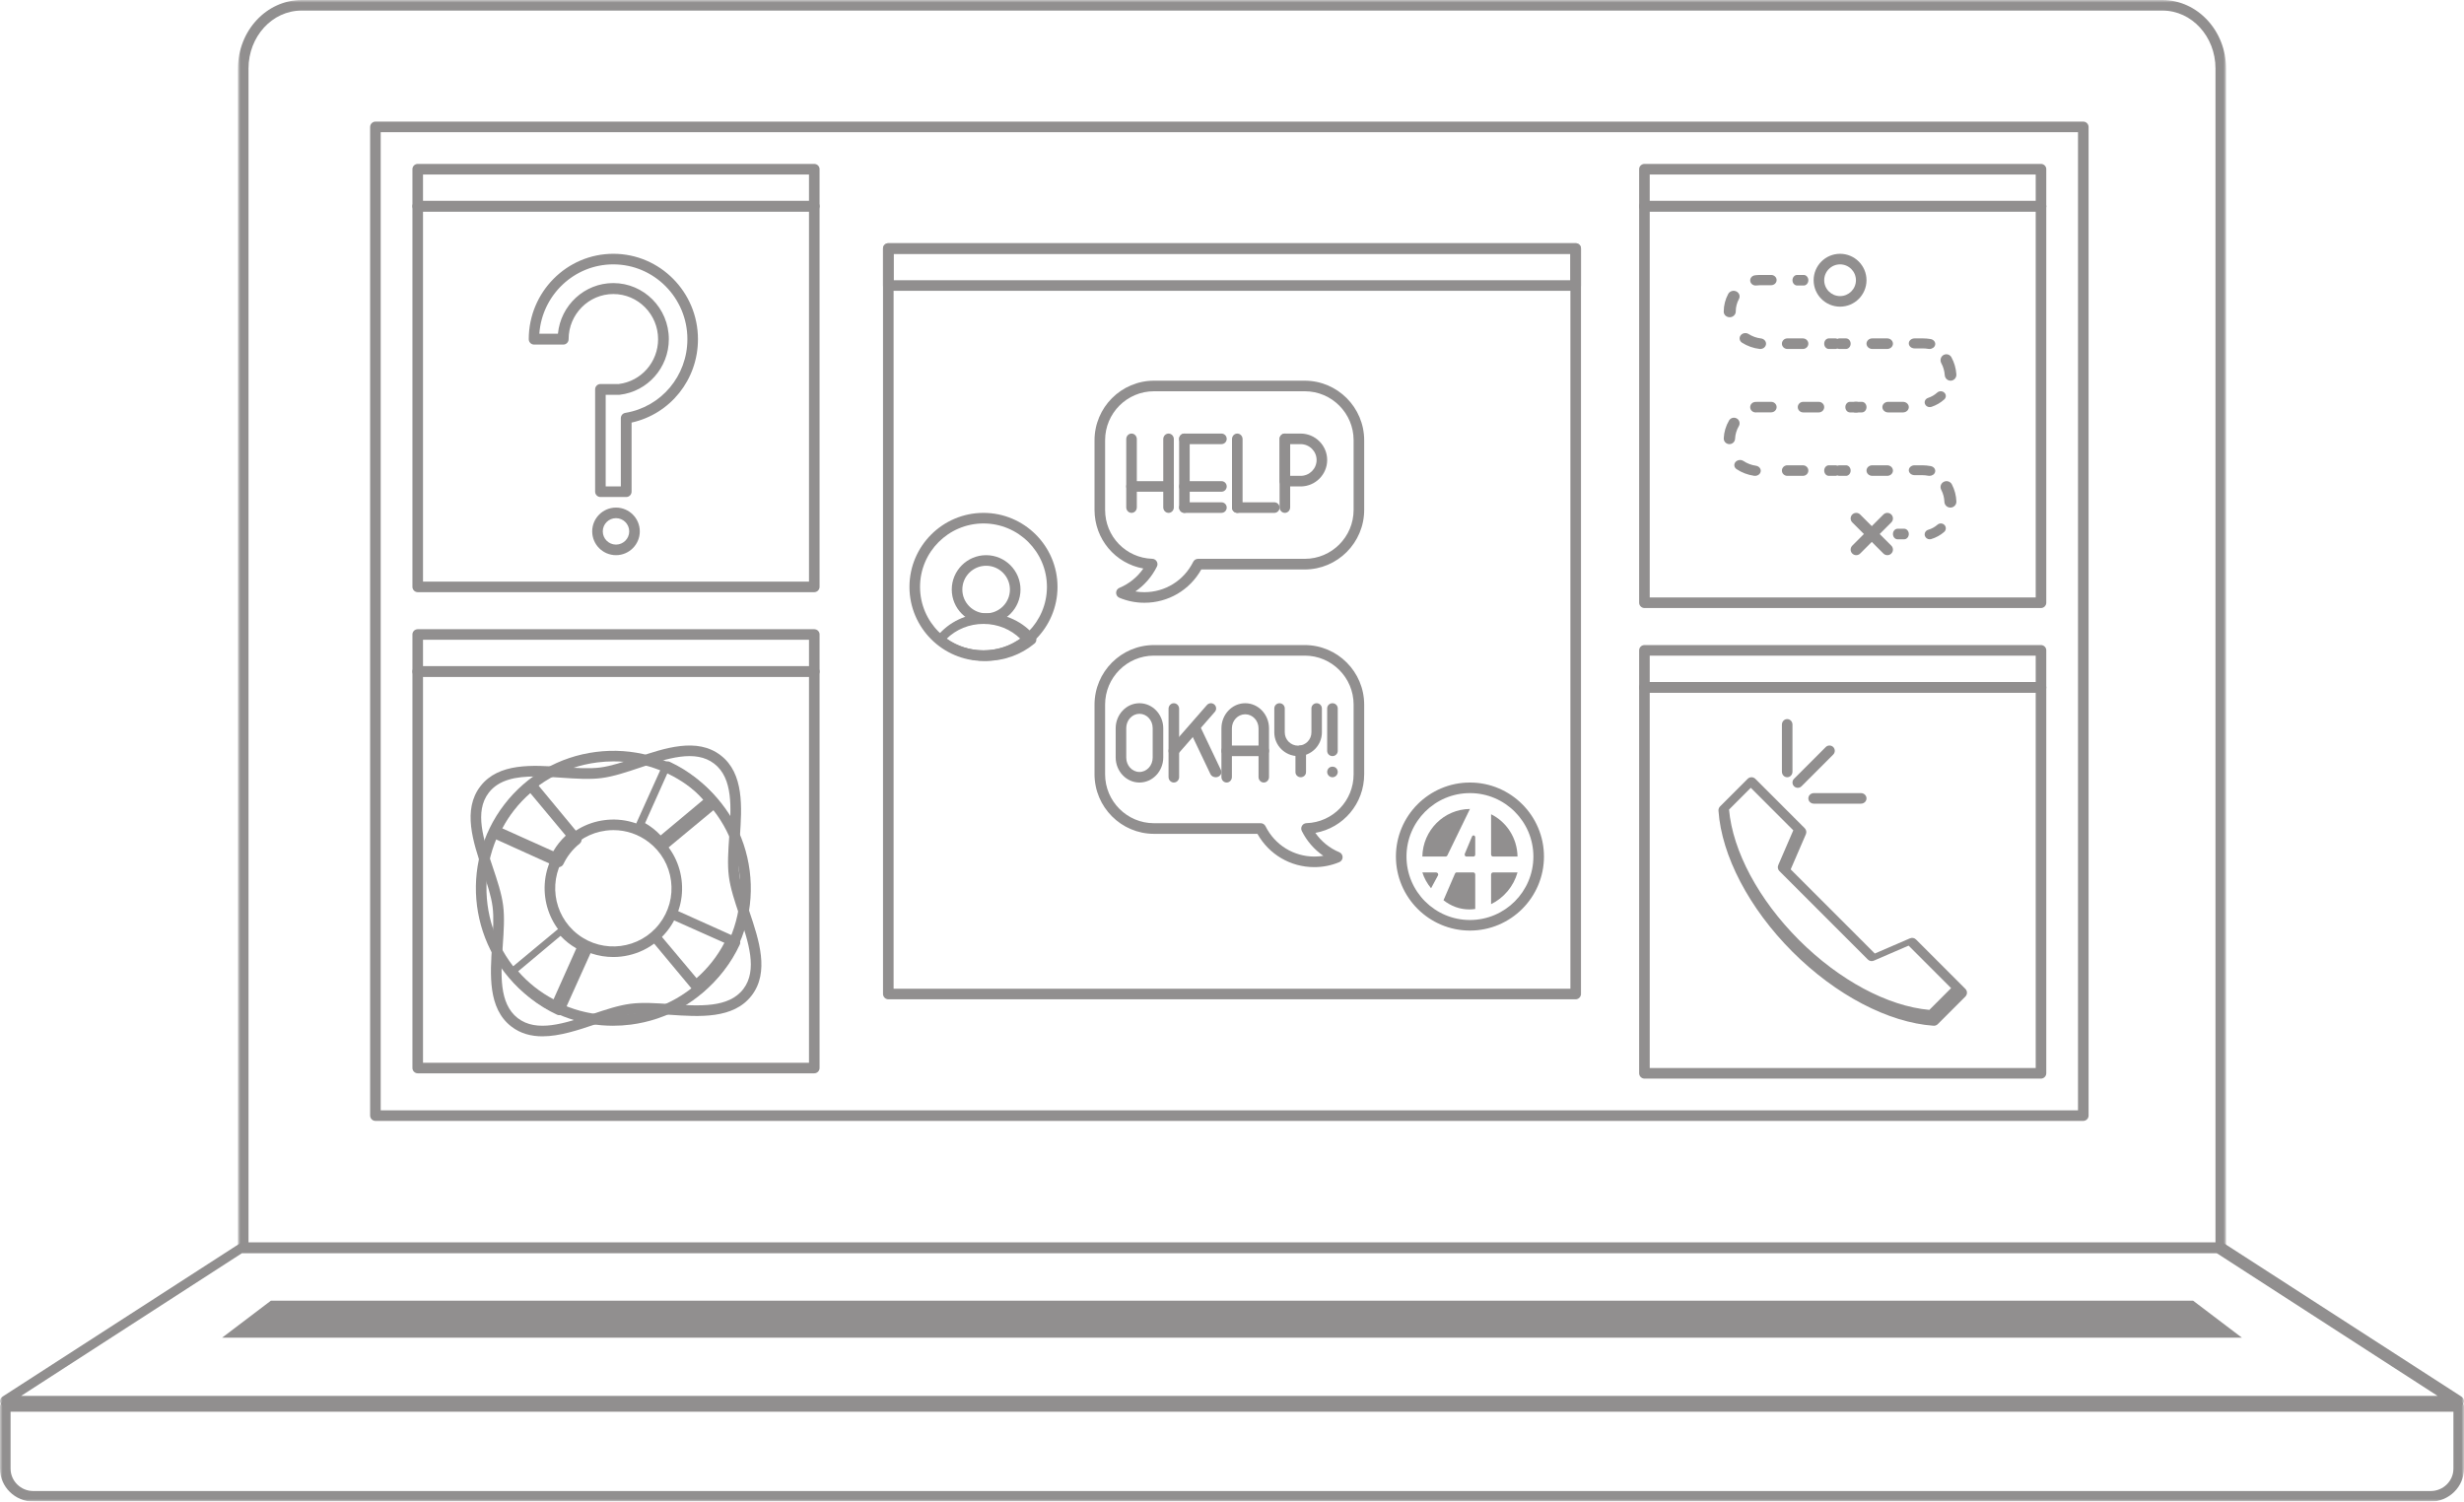 <?xml version="1.0" encoding="UTF-8" standalone="no"?>
<svg width="466px" height="284px" viewBox="0 0 466 284" version="1.1" xmlns="http://www.w3.org/2000/svg" xmlns:xlink="http://www.w3.org/1999/xlink">
    <!-- Generator: Sketch 40.1 (33804) - http://www.bohemiancoding.com/sketch -->
    <title>Page 1</title>
    <desc>Created with Sketch.</desc>
    <defs>
        <polygon id="path-1" points="376 -1.43565715e-14 -1.13069917e-12 3.1981371e-14 -1.13649368e-12 237 376 237 376 7.83193136e-14"></polygon>
        <polygon id="path-3" points="0 284 466 284 466 1.11022302e-15 0 1.11022302e-15"></polygon>
    </defs>
    <g id="Page-1" stroke="none" stroke-width="1" fill="none" fill-rule="evenodd" opacity="0.5">
        <g id="Support" transform="translate(-826, -143)">
            <g id="Page-1" transform="translate(826, 143)">
                <g id="Group-3" transform="translate(45, 0)">
                    <mask id="mask-2" fill="white">
                        <use xlink:href="#path-1"></use>
                    </mask>
                    <g id="Clip-2"></g>
                    <path d="M2,235 L374,235 L374,12.943 C374,6.909 369.508,2 363.986,2 L12.014,2 C6.492,2 2,6.909 2,12.943 L2,235 Z M374.981,237 L1.019,237 C0.456,237 -1.13649368e-12,236.544 -1.13649368e-12,235.981 L-1.13649368e-12,12.977 C-1.13649368e-12,5.821 5.406,-5.8598959e-15 12.051,-5.8598959e-15 L363.949,-5.8598959e-15 C370.594,-5.8598959e-15 376,5.821 376,12.977 L376,235.981 C376,236.544 375.544,237 374.981,237 L374.981,237 Z" id="Fill-1" fill="#231F1F" mask="url(#mask-2)"></path>
                </g>
                <mask id="mask-4" fill="white">
                    <use xlink:href="#path-3"></use>
                </mask>
                <g id="Clip-5"></g>
                <path d="M72,210 L393,210 L393,25 L72,25 L72,210 Z M393.981,212 L71.019,212 C70.457,212 70,211.543 70,210.98 L70,24.02 C70,23.457 70.457,23 71.019,23 L393.981,23 C394.544,23 395,23.457 395,24.02 L395,210.98 C395,211.543 394.544,212 393.981,212 L393.981,212 Z" id="Fill-4" fill="#231F1F" mask="url(#mask-4)"></path>
                <path d="M4,264 L461,264 L419.218,237 L45.782,237 L4,264 Z M464.98,266 L1.02,266 C0.569,266 0.172,265.708 0.043,265.282 C-0.086,264.856 0.084,264.397 0.461,264.153 L45.369,235.164 C45.535,235.057 45.729,235 45.927,235 L420.072,235 C420.271,235 420.465,235.057 420.631,235.164 L465.539,264.153 C465.916,264.397 466.086,264.856 465.957,265.282 C465.828,265.708 465.431,266 464.98,266 L464.98,266 Z" id="Fill-6" fill="#231F1F" mask="url(#mask-4)"></path>
                <polygon id="Fill-7" fill="#231F1F" mask="url(#mask-4)" points="42 253 424 253 414.769 246 51.231 246"></polygon>
                <path d="M2,267 L2,277.768 C2,280.101 3.931,282 6.305,282 L459.695,282 C462.069,282 464,280.101 464,277.768 L464,267 L2,267 Z M459.656,284 L6.344,284 C2.846,284 4.54301324e-13,281.203 4.54301324e-13,277.766 L4.54301324e-13,266.002 C4.54301324e-13,265.449 0.456,265 1.02,265 L464.98,265 C465.543,265 466,265.449 466,266.002 L466,277.766 C466,281.203 463.155,284 459.656,284 L459.656,284 Z" id="Fill-8" fill="#231F1F" mask="url(#mask-4)"></path>
                <path d="M169,187 L297,187 L297,48 L169,48 L169,187 Z M297.984,189 L168.016,189 C167.455,189 167,188.542 167,187.978 L167,47.022 C167,46.457 167.455,46 168.016,46 L297.984,46 C298.545,46 299,46.457 299,47.022 L299,187.978 C299,188.542 298.545,189 297.984,189 L297.984,189 Z" id="Fill-9" fill="#231F1F" mask="url(#mask-4)"></path>
                <path d="M278.752,158.01 C278.607,157.97 278.458,158.053 278.393,158.21 L277.032,161.459 C276.984,161.576 276.99,161.714 277.048,161.823 C277.106,161.933 277.21,162 277.32,162 L278.68,162 C278.764,162 278.847,161.96 278.906,161.89 C278.965,161.82 279,161.724 279,161.625 L279,158.376 C279,158.201 278.897,158.049 278.752,158.01" id="Fill-10" fill="#231F1F" mask="url(#mask-4)"></path>
                <path d="M282,154 L282,161.616 C282,161.716 282.04,161.816 282.109,161.888 C282.178,161.959 282.275,162 282.373,162 L287,162 C286.936,158.468 284.911,155.432 282,154" id="Fill-11" fill="#231F1F" mask="url(#mask-4)"></path>
                <path d="M287,165 L282.4,165 C282.295,165 282.192,165.043 282.117,165.119 C282.043,165.195 282,165.301 282,165.408 L282,171 C284.405,169.83 286.248,167.651 287,165" id="Fill-12" fill="#231F1F" mask="url(#mask-4)"></path>
                <path d="M278.638,165 L275.496,165 C275.357,165 275.232,165.089 275.171,165.23 L273,170.26 C274.381,171.356 276.06,172 277.871,172 C278.254,172 278.631,171.971 279,171.915 L279,165.412 C279,165.304 278.961,165.197 278.894,165.12 C278.826,165.043 278.733,165 278.638,165" id="Fill-13" fill="#231F1F" mask="url(#mask-4)"></path>
                <path d="M271.573,165 L269,165 C269.347,166.099 269.912,167.112 270.649,168 L271.957,165.563 C272.021,165.442 272.013,165.298 271.936,165.184 C271.858,165.07 271.72,165 271.573,165" id="Fill-14" fill="#231F1F" mask="url(#mask-4)"></path>
                <path d="M269,162 L273.385,162 C273.532,162 273.666,161.916 273.731,161.782 L278,153 C273.079,153.042 269.091,157.04 269,162" id="Fill-15" fill="#231F1F" mask="url(#mask-4)"></path>
                <path d="M214.726,111.863 C215.28,111.954 215.844,112 216.414,112 C220.357,112 223.901,109.799 225.663,106.257 C225.835,105.911 226.188,105.692 226.573,105.692 L246.765,105.692 C251.857,105.692 256,101.54 256,96.436 L256,83.257 C256,78.152 251.857,74 246.765,74 L218.235,74 C213.143,74 209,78.152 209,83.257 L209,96.436 C209,101.455 212.92,105.518 217.924,105.684 C218.27,105.696 218.587,105.883 218.764,106.181 C218.942,106.479 218.956,106.847 218.801,107.157 C217.857,109.061 216.449,110.676 214.726,111.863 M216.436,114 C214.802,114 213.212,113.684 211.709,113.059 C211.329,112.902 211.082,112.531 211.082,112.119 C211.082,111.707 211.329,111.337 211.709,111.179 C213.544,110.416 215.111,109.142 216.234,107.522 C210.941,106.575 207,101.983 207,96.429 L207,83.275 C207,77.058 212.049,72 218.255,72 L246.745,72 C252.951,72 258,77.058 258,83.275 L258,96.429 C258,102.646 252.951,107.704 246.745,107.704 L227.192,107.704 C225.002,111.604 220.937,114 216.436,114" id="Fill-16" fill="#231F1F" mask="url(#mask-4)"></path>
                <path d="M214,97 C213.448,97 213,96.532 213,95.954 L213,83.046 C213,82.469 213.448,82 214,82 C214.552,82 215,82.469 215,83.046 L215,95.954 C215,96.532 214.552,97 214,97" id="Fill-17" fill="#231F1F" mask="url(#mask-4)"></path>
                <path d="M221,97 C220.448,97 220,96.532 220,95.954 L220,83.046 C220,82.469 220.448,82 221,82 C221.552,82 222,82.469 222,83.046 L222,95.954 C222,96.532 221.552,97 221,97" id="Fill-18" fill="#231F1F" mask="url(#mask-4)"></path>
                <path d="M221.01,93 L213.99,93 C213.443,93 213,92.552 213,92 C213,91.448 213.443,91 213.99,91 L221.01,91 C221.557,91 222,91.448 222,92 C222,92.552 221.557,93 221.01,93" id="Fill-19" fill="#231F1F" mask="url(#mask-4)"></path>
                <path d="M224,97 C223.448,97 223,96.532 223,95.954 L223,83.046 C223,82.469 223.448,82 224,82 C224.552,82 225,82.469 225,83.046 L225,95.954 C225,96.532 224.552,97 224,97" id="Fill-20" fill="#231F1F" mask="url(#mask-4)"></path>
                <path d="M231.01,93 L223.99,93 C223.443,93 223,92.552 223,92 C223,91.448 223.443,91 223.99,91 L231.01,91 C231.557,91 232,91.448 232,92 C232,92.552 231.557,93 231.01,93" id="Fill-21" fill="#231F1F" mask="url(#mask-4)"></path>
                <path d="M231.01,97 L223.99,97 C223.443,97 223,96.552 223,96 C223,95.448 223.443,95 223.99,95 L231.01,95 C231.557,95 232,95.448 232,96 C232,96.552 231.557,97 231.01,97" id="Fill-22" fill="#231F1F" mask="url(#mask-4)"></path>
                <path d="M231.01,84 L223.99,84 C223.443,84 223,83.552 223,83 C223,82.448 223.443,82 223.99,82 L231.01,82 C231.557,82 232,82.448 232,83 C232,83.552 231.557,84 231.01,84" id="Fill-23" fill="#231F1F" mask="url(#mask-4)"></path>
                <path d="M234,97 C233.448,97 233,96.532 233,95.954 L233,83.046 C233,82.469 233.448,82 234,82 C234.552,82 235,82.469 235,83.046 L235,95.954 C235,96.532 234.552,97 234,97" id="Fill-24" fill="#231F1F" mask="url(#mask-4)"></path>
                <path d="M241.01,97 L233.99,97 C233.443,97 233,96.552 233,96 C233,95.448 233.443,95 233.99,95 L241.01,95 C241.557,95 242,95.448 242,96 C242,96.552 241.557,97 241.01,97" id="Fill-25" fill="#231F1F" mask="url(#mask-4)"></path>
                <path d="M243,97 C242.448,97 242,96.532 242,95.954 L242,83.046 C242,82.469 242.448,82 243,82 C243.552,82 244,82.469 244,83.046 L244,95.954 C244,96.532 243.552,97 243,97" id="Fill-26" fill="#231F1F" mask="url(#mask-4)"></path>
                <path d="M244,90 L245.982,90 C247.646,90 249,88.654 249,87 C249,85.346 247.646,84 245.982,84 L244,84 L244,90 Z M245.978,92 L242.99,92 C242.443,92 242,91.559 242,91.014 L242,82.986 C242,82.441 242.443,82 242.99,82 L245.978,82 C248.747,82 251,84.243 251,87 C251,89.757 248.747,92 245.978,92 L245.978,92 Z" id="Fill-27" fill="#231F1F" mask="url(#mask-4)"></path>
                <path d="M186,99 C179.383,99 174,104.383 174,111 C174,117.617 179.383,123 186,123 C192.617,123 198,117.617 198,111 C198,104.383 192.617,99 186,99 M186,125 C178.28,125 172,118.719 172,111 C172,103.281 178.28,97 186,97 C193.72,97 200,103.281 200,111 C200,118.719 193.72,125 186,125" id="Fill-28" fill="#231F1F" mask="url(#mask-4)"></path>
                <path d="M186.5,107 C184.019,107 182,109.019 182,111.5 C182,113.981 184.019,116 186.5,116 C188.981,116 191,113.981 191,111.5 C191,109.019 188.981,107 186.5,107 M186.5,118 C182.916,118 180,115.084 180,111.5 C180,107.916 182.916,105 186.5,105 C190.084,105 193,107.916 193,111.5 C193,115.084 190.084,118 186.5,118" id="Fill-29" fill="#231F1F" mask="url(#mask-4)"></path>
                <path d="M179,120.836 C181.028,122.237 183.478,123 186,123 C188.522,123 190.972,122.237 193,120.836 C191.172,119.023 188.671,118 186,118 C183.328,118 180.828,119.023 179,120.836 M186.5,125 C183.142,125 179.892,123.832 177.35,121.711 C176.942,121.371 176.883,120.782 177.215,120.372 C179.468,117.594 182.853,116 186.5,116 C190.147,116 193.532,117.594 195.785,120.372 C196.117,120.782 196.058,121.371 195.65,121.711 C193.108,123.832 189.858,125 186.5,125" id="Fill-30" fill="#231F1F" mask="url(#mask-4)"></path>
                <path d="M278,150 C271.383,150 266,155.383 266,162 C266,168.617 271.383,174 278,174 C284.617,174 290,168.617 290,162 C290,155.383 284.617,150 278,150 M278,176 C270.28,176 264,169.719 264,162 C264,154.281 270.28,148 278,148 C285.72,148 292,154.281 292,162 C292,169.719 285.72,176 278,176" id="Fill-31" fill="#231F1F" mask="url(#mask-4)"></path>
                <path d="M218.235,124 C213.143,124 209,128.153 209,133.257 L209,146.436 C209,151.54 213.143,155.692 218.235,155.692 L238.427,155.692 C238.812,155.692 239.165,155.911 239.337,156.257 C241.099,159.8 244.643,162 248.586,162 C249.156,162 249.72,161.954 250.274,161.863 C248.551,160.676 247.143,159.061 246.199,157.157 C246.044,156.847 246.058,156.479 246.236,156.181 C246.413,155.883 246.73,155.696 247.076,155.684 C252.08,155.519 256,151.456 256,146.436 L256,133.257 C256,128.153 251.857,124 246.765,124 L218.235,124 Z M248.564,164 C244.063,164 239.998,161.604 237.808,157.704 L218.255,157.704 C212.049,157.704 207,152.646 207,146.429 L207,133.275 C207,127.058 212.049,122 218.255,122 L246.745,122 C252.951,122 258,127.058 258,133.275 L258,146.429 C258,151.984 254.059,156.575 248.766,157.522 C249.889,159.142 251.456,160.416 253.291,161.179 C253.671,161.337 253.918,161.707 253.918,162.119 C253.918,162.531 253.671,162.902 253.291,163.06 C251.788,163.684 250.198,164 248.564,164 L248.564,164 Z" id="Fill-32" fill="#231F1F" mask="url(#mask-4)"></path>
                <path d="M215.5,135 C214.122,135 213,136.215 213,137.708 L213,143.292 C213,144.785 214.122,146 215.5,146 C216.878,146 218,144.785 218,143.292 L218,137.708 C218,136.215 216.878,135 215.5,135 M215.5,148 C213.019,148 211,145.867 211,143.245 L211,137.755 C211,135.133 213.019,133 215.5,133 C217.981,133 220,135.133 220,137.755 L220,143.245 C220,145.867 217.981,148 215.5,148" id="Fill-33" fill="#231F1F" mask="url(#mask-4)"></path>
                <path d="M239.01,148 C238.463,148 238.02,147.532 238.02,146.954 L238.02,137.755 C238.02,136.287 236.89,135.092 235.5,135.092 C234.11,135.092 232.98,136.287 232.98,137.755 L232.98,146.954 C232.98,147.532 232.537,148 231.99,148 C231.443,148 231,147.532 231,146.954 L231,137.755 C231,135.133 233.019,133 235.5,133 C237.981,133 240,135.133 240,137.755 L240,146.954 C240,147.532 239.557,148 239.01,148" id="Fill-34" fill="#231F1F" mask="url(#mask-4)"></path>
                <path d="M222,148 C221.448,148 221,147.532 221,146.954 L221,134.046 C221,133.469 221.448,133 222,133 C222.552,133 223,133.469 223,134.046 L223,146.954 C223,147.532 222.552,148 222,148" id="Fill-35" fill="#231F1F" mask="url(#mask-4)"></path>
                <path d="M245.5,143 C243.019,143 241,140.99 241,138.519 L241,133.986 C241,133.441 241.444,133 241.99,133 C242.537,133 242.98,133.441 242.98,133.986 L242.98,138.519 C242.98,139.903 244.111,141.028 245.5,141.028 C246.89,141.028 248.02,139.903 248.02,138.519 L248.02,133.986 C248.02,133.441 248.463,133 249.01,133 C249.557,133 250,133.441 250,133.986 L250,138.519 C250,140.99 247.981,143 245.5,143" id="Fill-36" fill="#231F1F" mask="url(#mask-4)"></path>
                <path d="M221.99,143 C221.759,143 221.528,142.92 221.34,142.758 C220.928,142.4 220.884,141.777 221.243,141.367 L228.263,133.338 C228.622,132.928 229.248,132.885 229.66,133.242 C230.072,133.6 230.116,134.222 229.757,134.633 L222.737,142.662 C222.541,142.885 222.266,143 221.99,143" id="Fill-37" fill="#231F1F" mask="url(#mask-4)"></path>
                <path d="M229.918,147 C229.499,147 229.099,146.779 228.923,146.409 L225.088,138.358 C224.852,137.864 225.107,137.291 225.656,137.079 C226.205,136.867 226.841,137.096 227.077,137.591 L230.912,145.642 C231.148,146.136 230.893,146.709 230.344,146.921 C230.205,146.975 230.061,147 229.918,147" id="Fill-38" fill="#231F1F" mask="url(#mask-4)"></path>
                <path d="M239.01,143 L231.99,143 C231.443,143 231,142.552 231,142 C231,141.448 231.443,141 231.99,141 L239.01,141 C239.557,141 240,141.448 240,142 C240,142.552 239.557,143 239.01,143" id="Fill-39" fill="#231F1F" mask="url(#mask-4)"></path>
                <path d="M246,147 C245.448,147 245,146.567 245,146.032 L245,141.968 C245,141.433 245.448,141 246,141 C246.552,141 247,141.433 247,141.968 L247,146.032 C247,146.567 246.552,147 246,147" id="Fill-40" fill="#231F1F" mask="url(#mask-4)"></path>
                <path d="M252,143 C251.448,143 251,142.561 251,142.02 L251,133.98 C251,133.439 251.448,133 252,133 C252.552,133 253,133.439 253,133.98 L253,142.02 C253,142.561 252.552,143 252,143" id="Fill-41" fill="#231F1F" mask="url(#mask-4)"></path>
                <path d="M252,147 C251.736,147 251.476,146.891 251.292,146.702 C251.108,146.517 251,146.259 251,145.993 C251,145.728 251.108,145.47 251.292,145.281 C251.664,144.906 252.336,144.906 252.708,145.281 C252.892,145.47 253,145.728 253,145.993 C253,146.259 252.892,146.517 252.704,146.706 C252.52,146.891 252.264,147 252,147" id="Fill-42" fill="#231F1F" mask="url(#mask-4)"></path>
                <path d="M169,53 L297,53 L297,48 L169,48 L169,53 Z M297.984,55 L168.016,55 C167.455,55 167,54.558 167,54.013 L167,46.987 C167,46.442 167.455,46 168.016,46 L297.984,46 C298.545,46 299,46.442 299,46.987 L299,54.013 C299,54.558 298.545,55 297.984,55 L297.984,55 Z" id="Fill-43" fill="#231F1F" mask="url(#mask-4)"></path>
                <path d="M312,113 L385,113 L385,40 L312,40 L312,113 Z M385.979,115 L311.021,115 C310.457,115 310,114.547 310,113.987 L310,39.013 C310,38.453 310.457,38 311.021,38 L385.979,38 C386.543,38 387,38.453 387,39.013 L387,113.987 C387,114.547 386.543,115 385.979,115 L385.979,115 Z" id="Fill-44" fill="#231F1F" mask="url(#mask-4)"></path>
                <path d="M312,38 L385,38 L385,33 L312,33 L312,38 Z M385.979,40 L311.021,40 C310.457,40 310,39.558 310,39.013 L310,31.987 C310,31.442 310.457,31 311.021,31 L385.979,31 C386.543,31 387,31.442 387,31.987 L387,39.013 C387,39.558 386.543,40 385.979,40 L385.979,40 Z" id="Fill-45" fill="#231F1F" mask="url(#mask-4)"></path>
                <path d="M312,202 L385,202 L385,131 L312,131 L312,202 Z M385.979,204 L311.021,204 C310.457,204 310,203.542 310,202.977 L310,130.023 C310,129.458 310.457,129 311.021,129 L385.979,129 C386.543,129 387,129.458 387,130.023 L387,202.977 C387,203.542 386.543,204 385.979,204 L385.979,204 Z" id="Fill-46" fill="#231F1F" mask="url(#mask-4)"></path>
                <path d="M312,129 L385,129 L385,124 L312,124 L312,129 Z M385.979,131 L311.021,131 C310.457,131 310,130.558 310,130.013 L310,122.987 C310,122.442 310.457,122 311.021,122 L385.979,122 C386.543,122 387,122.442 387,122.987 L387,130.013 C387,130.558 386.543,131 385.979,131 L385.979,131 Z" id="Fill-47" fill="#231F1F" mask="url(#mask-4)"></path>
                <path d="M80,110 L153,110 L153,40 L80,40 L80,110 Z M153.979,112 L79.021,112 C78.457,112 78,111.546 78,110.986 L78,39.014 C78,38.454 78.457,38 79.021,38 L153.979,38 C154.543,38 155,38.454 155,39.014 L155,110.986 C155,111.546 154.543,112 153.979,112 L153.979,112 Z" id="Fill-48" fill="#231F1F" mask="url(#mask-4)"></path>
                <path d="M80,38 L153,38 L153,33 L80,33 L80,38 Z M153.979,40 L79.021,40 C78.457,40 78,39.558 78,39.013 L78,31.987 C78,31.442 78.457,31 79.021,31 L153.979,31 C154.543,31 155,31.442 155,31.987 L155,39.013 C155,39.558 154.543,40 153.979,40 L153.979,40 Z" id="Fill-49" fill="#231F1F" mask="url(#mask-4)"></path>
                <path d="M116.042,144 C115.011,144 113.973,144.066 112.933,144.2 C106.574,145.017 100.914,148.261 96.995,153.334 C88.906,163.807 90.848,178.906 101.323,186.993 C106.398,190.911 112.694,192.617 119.054,191.8 C125.412,190.983 131.073,187.739 134.991,182.666 C138.91,177.593 140.618,171.298 139.8,164.94 C138.983,158.583 135.738,152.925 130.663,149.007 C126.419,145.731 121.318,144 116.042,144 M115.94,194 C110.223,194 104.699,192.126 100.1,188.575 C88.752,179.815 86.649,163.457 95.412,152.112 C99.657,146.617 105.788,143.102 112.677,142.217 C119.566,141.331 126.388,143.181 131.885,147.425 C137.383,151.669 140.898,157.799 141.784,164.686 C142.669,171.573 140.819,178.392 136.574,183.889 C132.329,189.384 126.197,192.898 119.308,193.784 C118.182,193.929 117.057,194 115.94,194" id="Fill-50" fill="#231F1F" mask="url(#mask-4)"></path>
                <path d="M101.239,146.857 C97.62,146.857 94.356,147.439 92.439,149.921 C89.668,153.509 91.452,158.816 93.177,163.949 C94.044,166.529 94.863,168.965 95.155,171.244 C95.448,173.523 95.272,176.087 95.086,178.802 C94.715,184.205 94.332,189.79 97.92,192.561 C101.508,195.332 106.816,193.548 111.949,191.824 C114.528,190.956 116.965,190.138 119.244,189.845 C121.523,189.551 124.087,189.727 126.802,189.914 C132.205,190.284 137.79,190.668 140.561,187.08 C143.332,183.492 141.548,178.184 139.823,173.052 C138.956,170.472 138.137,168.035 137.845,165.756 C137.552,163.478 137.728,160.913 137.914,158.198 C138.285,152.796 138.668,147.21 135.08,144.439 C131.492,141.668 126.185,143.452 121.052,145.177 C118.472,146.044 116.035,146.863 113.756,147.156 C111.477,147.448 108.913,147.273 106.198,147.087 C104.533,146.972 102.851,146.857 101.239,146.857 M102.589,196 C100.467,196 98.456,195.498 96.7,194.142 C92.25,190.706 92.69,184.298 93.078,178.643 C93.257,176.037 93.425,173.575 93.159,171.5 C92.892,169.426 92.106,167.087 91.274,164.611 C89.468,159.238 87.422,153.149 90.858,148.699 C94.294,144.25 100.702,144.689 106.356,145.078 C108.963,145.257 111.425,145.424 113.499,145.159 C115.574,144.892 117.913,144.106 120.39,143.274 C125.762,141.469 131.851,139.422 136.3,142.858 C140.75,146.294 140.31,152.702 139.922,158.357 C139.744,160.963 139.575,163.425 139.841,165.5 C140.108,167.574 140.894,169.913 141.726,172.39 C143.532,177.762 145.578,183.851 142.142,188.301 C138.706,192.75 132.297,192.31 126.643,191.923 C124.037,191.744 121.575,191.575 119.501,191.841 C117.426,192.108 115.087,192.894 112.611,193.726 C109.359,194.819 105.844,196 102.589,196" id="Fill-51" fill="#231F1F" mask="url(#mask-4)"></path>
                <path d="M116.019,157 C115.547,157 115.071,157.03 114.594,157.092 C111.68,157.466 109.086,158.954 107.29,161.28 C103.582,166.081 104.472,173.003 109.273,176.711 C114.074,180.418 120.997,179.528 124.704,174.726 C126.5,172.401 127.283,169.515 126.909,166.601 C126.534,163.686 125.046,161.092 122.721,159.296 L122.721,159.296 C120.775,157.794 118.438,157 116.019,157 M115.982,181 C113.207,181 110.411,180.118 108.05,178.294 C102.376,173.913 101.324,165.731 105.706,160.057 C107.828,157.308 110.894,155.55 114.339,155.108 C117.783,154.666 121.194,155.59 123.943,157.713 C126.691,159.835 128.449,162.901 128.892,166.346 C129.335,169.79 128.409,173.201 126.287,175.95 C123.729,179.263 119.875,181 115.982,181" id="Fill-52" fill="#231F1F" mask="url(#mask-4)"></path>
                <path d="M122,155.674 C122.546,155.985 123.067,156.337 123.558,156.724 C124.048,157.111 124.512,157.538 124.945,158 L133,151.267 C132.062,150.195 131.023,149.206 129.902,148.321 C128.78,147.435 127.583,146.657 126.332,146 L122,155.674 Z M125.215,161 C124.927,161 124.641,160.874 124.443,160.63 C123.918,159.982 123.325,159.398 122.681,158.893 C122.037,158.388 121.33,157.953 120.581,157.602 C120.081,157.367 119.862,156.767 120.091,156.259 L125.354,144.592 C125.464,144.347 125.666,144.157 125.915,144.064 C126.164,143.969 126.439,143.981 126.68,144.093 C128.426,144.909 130.089,145.933 131.624,147.136 C133.158,148.338 134.554,149.713 135.773,151.222 C135.942,151.43 136.021,151.698 135.995,151.967 C135.969,152.234 135.839,152.481 135.633,152.651 L125.847,160.771 C125.662,160.925 125.438,161 125.215,161 L125.215,161 Z" id="Fill-53" fill="#231F1F" mask="url(#mask-4)"></path>
                <path d="M95,156.672 L104.639,161 C104.942,160.475 105.282,159.972 105.655,159.499 C106.061,158.982 106.512,158.495 107,158.044 L100.294,150 C99.195,150.956 98.185,152.016 97.283,153.162 C96.415,154.264 95.649,155.442 95,156.672 M105.64,164 C105.499,164 105.356,163.971 105.219,163.909 L93.59,158.649 C93.345,158.538 93.156,158.335 93.063,158.086 C92.97,157.837 92.98,157.561 93.094,157.32 C93.904,155.596 94.914,153.954 96.098,152.439 C97.318,150.879 98.717,149.46 100.256,148.224 C100.689,147.877 101.325,147.94 101.677,148.366 L109.772,158.148 C109.942,158.354 110.022,158.618 109.995,158.883 C109.967,159.147 109.834,159.39 109.625,159.557 C108.949,160.096 108.342,160.709 107.819,161.378 C107.328,162.006 106.903,162.695 106.556,163.425 C106.385,163.787 106.02,164 105.64,164" id="Fill-54" fill="#231F1F" mask="url(#mask-4)"></path>
                <path d="M98,183.707 C98.94,184.786 99.982,185.78 101.107,186.67 C102.232,187.56 103.435,188.341 104.692,189 L109,179.364 C108.445,179.049 107.915,178.693 107.418,178.299 C106.92,177.906 106.45,177.471 106.011,177 L98,183.707 Z M105.761,192 C105.619,192 105.478,191.969 105.346,191.908 C103.592,191.09 101.923,190.064 100.385,188.856 C98.846,187.649 97.446,186.267 96.225,184.75 C96.058,184.542 95.979,184.275 96.005,184.009 C96.031,183.741 96.161,183.496 96.366,183.326 L106.115,175.228 C106.541,174.874 107.168,174.939 107.516,175.371 C108.045,176.029 108.643,176.622 109.293,177.132 C109.944,177.642 110.66,178.081 111.419,178.434 C111.919,178.667 112.138,179.268 111.91,179.775 L106.666,191.41 C106.557,191.653 106.355,191.843 106.108,191.936 C105.996,191.979 105.878,192 105.761,192 L105.761,192 Z" id="Fill-55" fill="#231F1F" mask="url(#mask-4)"></path>
                <path d="M125,176.977 L131.734,185 C132.789,184.076 133.761,183.056 134.632,181.956 C135.538,180.814 136.332,179.592 137,178.312 L127.33,174 C127.006,174.575 126.638,175.124 126.229,175.639 C125.855,176.111 125.444,176.559 125,176.977 M132.138,188 C132.105,188 132.072,187.998 132.039,187.995 C131.77,187.969 131.523,187.839 131.352,187.634 L123.229,177.88 C122.877,177.457 122.938,176.834 123.365,176.484 C123.995,175.97 124.564,175.392 125.057,174.765 C125.583,174.098 126.031,173.365 126.389,172.586 C126.5,172.344 126.705,172.156 126.958,172.063 C127.211,171.97 127.491,171.98 127.737,172.09 L139.408,177.335 C139.916,177.564 140.14,178.154 139.909,178.654 C139.083,180.432 138.044,182.122 136.819,183.679 C135.632,185.188 134.274,186.566 132.784,187.772 C132.601,187.92 132.372,188 132.138,188" id="Fill-56" fill="#231F1F" mask="url(#mask-4)"></path>
                <path d="M80,201 L153,201 L153,128 L80,128 L80,201 Z M153.979,203 L79.021,203 C78.457,203 78,202.547 78,201.987 L78,127.013 C78,126.453 78.457,126 79.021,126 L153.979,126 C154.543,126 155,126.453 155,127.013 L155,201.987 C155,202.547 154.543,203 153.979,203 L153.979,203 Z" id="Fill-57" fill="#231F1F" mask="url(#mask-4)"></path>
                <path d="M80,126 L153,126 L153,121 L80,121 L80,126 Z M153.979,128 L79.021,128 C78.457,128 78,127.558 78,127.013 L78,119.987 C78,119.442 78.457,119 79.021,119 L153.979,119 C154.543,119 155,119.442 155,119.987 L155,127.013 C155,127.558 154.543,128 153.979,128 L153.979,128 Z" id="Fill-58" fill="#231F1F" mask="url(#mask-4)"></path>
                <path d="M327,153.116 C327.705,160.992 332.62,170.173 340.224,177.776 C347.828,185.38 357.008,190.295 364.884,191 L369,186.884 L360.964,178.848 L354.379,181.691 C353.996,181.857 353.55,181.772 353.255,181.477 L336.523,164.745 C336.228,164.45 336.143,164.004 336.309,163.62 L339.152,157.036 L331.116,149 L327,153.116 Z M365.75,194 C365.726,194 365.703,193.999 365.679,193.998 C357.14,193.408 347.165,188.177 338.994,180.006 C330.823,171.835 325.592,161.859 325.002,153.321 C324.982,153.024 325.091,152.732 325.301,152.522 L330.522,147.302 C330.924,146.899 331.576,146.9 331.978,147.302 L341.316,156.64 C341.615,156.939 341.701,157.389 341.534,157.776 L338.662,164.427 L354.573,180.339 L361.224,177.466 C361.611,177.299 362.062,177.385 362.36,177.683 L371.699,187.022 C372.1,187.424 372.1,188.076 371.699,188.477 L366.478,193.699 C366.284,193.892 366.022,194 365.75,194 L365.75,194 Z" id="Fill-59" fill="#231F1F" mask="url(#mask-4)"></path>
                <path d="M340.001,149 C339.745,149 339.489,148.902 339.293,148.707 C338.902,148.316 338.902,147.682 339.293,147.291 L345.29,141.293 C345.682,140.902 346.315,140.902 346.707,141.293 C347.098,141.684 347.098,142.318 346.707,142.709 L340.71,148.707 C340.514,148.902 340.258,149 340.001,149" id="Fill-60" fill="#231F1F" mask="url(#mask-4)"></path>
                <path d="M338,147 C337.448,147 337,146.53 337,145.949 L337,137.051 C337,136.47 337.448,136 338,136 C338.552,136 339,136.47 339,137.051 L339,145.949 C339,146.53 338.552,147 338,147" id="Fill-61" fill="#231F1F" mask="url(#mask-4)"></path>
                <path d="M351.949,152 L343.051,152 C342.47,152 342,151.552 342,151 C342,150.448 342.47,150 343.051,150 L351.949,150 C352.53,150 353,150.448 353,151 C353,151.552 352.53,152 351.949,152" id="Fill-62" fill="#231F1F" mask="url(#mask-4)"></path>
                <path d="M114.55,92 L117.413,92 L117.413,79.094 C117.413,78.593 117.773,78.167 118.262,78.086 C125.064,76.963 130,71.098 130,64.138 C130,56.342 123.711,50 115.982,50 C108.593,50 102.521,55.796 102,63.116 L105.52,63.116 C106.031,57.749 110.528,53.538 115.982,53.538 C121.777,53.538 126.492,58.293 126.492,64.138 C126.492,69.532 122.488,74.059 117.179,74.667 C117.141,74.672 117.103,74.674 117.065,74.674 L114.55,74.674 L114.55,92 Z M118.437,94 L113.562,94 C113.004,94 112.552,93.544 112.552,92.98 L112.552,73.647 C112.552,73.084 113.004,72.628 113.562,72.628 L117.021,72.628 C121.266,72.112 124.461,68.478 124.461,64.151 C124.461,59.441 120.666,55.61 116,55.61 C111.334,55.61 107.538,59.441 107.538,64.151 C107.538,64.713 107.086,65.17 106.528,65.17 L101.01,65.17 C100.452,65.17 100,64.713 100,64.151 C100,55.245 107.177,48 116,48 C124.822,48 132,55.245 132,64.151 C132,71.809 126.771,78.308 119.447,79.922 L119.447,92.98 C119.447,93.544 118.995,94 118.437,94 L118.437,94 Z" id="Fill-63" fill="#231F1F" mask="url(#mask-4)"></path>
                <path d="M116.5,98 C115.121,98 114,99.122 114,100.5 C114,101.879 115.121,103 116.5,103 C117.879,103 119,101.879 119,100.5 C119,99.122 117.879,98 116.5,98 M116.5,105 C114.019,105 112,102.982 112,100.5 C112,98.019 114.019,96 116.5,96 C118.981,96 121,98.019 121,100.5 C121,102.982 118.981,105 116.5,105" id="Fill-64" fill="#231F1F" mask="url(#mask-4)"></path>
                <path d="M349.118,66 L347.882,66 C347.395,66 347,65.552 347,65 C347,64.448 347.395,64 347.882,64 L349.118,64 C349.605,64 350,64.448 350,65 C350,65.552 349.605,66 349.118,66" id="Fill-65" fill="#231F1F" mask="url(#mask-4)"></path>
                <path d="M356.904,66 L354.096,66 C353.491,66 353,65.552 353,65 C353,64.448 353.491,64 354.096,64 L356.904,64 C357.509,64 358,64.448 358,65 C358,65.552 357.509,66 356.904,66 M364.903,66 C364.832,66 364.761,65.995 364.689,65.982 C364.348,65.924 363.995,65.894 363.642,65.894 L362.098,65.894 C361.491,65.894 361,65.47 361,64.947 C361,64.424 361.491,64 362.098,64 L363.642,64 C364.138,64 364.634,64.042 365.115,64.124 C365.71,64.225 366.097,64.724 365.979,65.237 C365.876,65.688 365.417,66 364.903,66 M368.897,72 C368.324,72 367.841,71.546 367.799,70.952 C367.744,70.146 367.522,69.379 367.139,68.675 C366.843,68.13 367.035,67.444 367.567,67.142 C368.099,66.839 368.77,67.036 369.065,67.58 C369.605,68.575 369.919,69.656 369.997,70.794 C370.04,71.414 369.583,71.953 368.976,71.997 C368.95,71.999 368.923,72 368.897,72 M364.962,77 C364.566,77 364.194,76.769 364.055,76.401 C363.878,75.933 364.141,75.421 364.642,75.256 C365.281,75.046 365.878,74.7 366.366,74.255 C366.746,73.909 367.355,73.916 367.726,74.27 C368.098,74.625 368.09,75.193 367.71,75.539 C367.023,76.165 366.183,76.652 365.282,76.948 C365.176,76.983 365.068,77 364.962,77 M359.904,78 L357.096,78 C356.491,78 356,77.552 356,77 C356,76.448 356.491,76 357.096,76 L359.904,76 C360.509,76 361,76.448 361,77 C361,77.552 360.509,78 359.904,78" id="Fill-66" fill="#231F1F" mask="url(#mask-4)"></path>
                <path d="M352.118,78 L350.882,78 C350.395,78 350,77.552 350,77 C350,76.448 350.395,76 350.882,76 L352.118,76 C352.605,76 353,76.448 353,77 C353,77.552 352.605,78 352.118,78" id="Fill-67" fill="#231F1F" mask="url(#mask-4)"></path>
                <path d="M349.118,90 L347.882,90 C347.395,90 347,89.552 347,89 C347,88.448 347.395,88 347.882,88 L349.118,88 C349.605,88 350,88.448 350,89 C350,89.552 349.605,90 349.118,90" id="Fill-68" fill="#231F1F" mask="url(#mask-4)"></path>
                <path d="M356.91,90 L354.09,90 C353.488,90 353,89.552 353,89 C353,88.448 353.488,88 354.09,88 L356.91,88 C357.512,88 358,88.448 358,89 C358,89.552 357.512,90 356.91,90 M364.908,90 C364.83,90 364.75,89.993 364.67,89.977 C364.29,89.905 363.898,89.868 363.504,89.868 L362.093,89.868 C361.49,89.868 361,89.45 361,88.934 C361,88.418 361.49,88 362.093,88 L363.504,88 C364.057,88 364.608,88.052 365.144,88.153 C365.733,88.265 366.105,88.764 365.974,89.268 C365.86,89.703 365.409,90 364.908,90 M368.866,96 C368.258,96 367.756,95.526 367.734,94.924 C367.704,94.115 367.5,93.342 367.126,92.627 C366.839,92.079 367.058,91.406 367.615,91.124 C368.171,90.842 368.855,91.057 369.142,91.605 C369.669,92.615 369.958,93.705 369.999,94.844 C370.021,95.46 369.532,95.977 368.907,95.999 C368.893,96 368.879,96 368.866,96 M364.944,102 C364.538,102 364.163,101.742 364.04,101.344 C363.89,100.856 364.173,100.343 364.673,100.196 C365.317,100.007 365.922,99.675 366.426,99.235 C366.814,98.896 367.411,98.927 367.759,99.307 C368.107,99.685 368.074,100.268 367.686,100.608 C366.978,101.227 366.124,101.694 365.216,101.961 C365.126,101.987 365.034,102 364.944,102" id="Fill-69" fill="#231F1F" mask="url(#mask-4)"></path>
                <path d="M360.118,102 L358.882,102 C358.395,102 358,101.552 358,101 C358,100.448 358.395,100 358.882,100 L360.118,100 C360.605,100 361,100.448 361,101 C361,101.552 360.605,102 360.118,102" id="Fill-70" fill="#231F1F" mask="url(#mask-4)"></path>
                <path d="M347.118,90 L345.882,90 C345.395,90 345,89.552 345,89 C345,88.448 345.395,88 345.882,88 L347.118,88 C347.605,88 348,88.448 348,89 C348,89.552 347.605,90 347.118,90" id="Fill-71" fill="#231F1F" mask="url(#mask-4)"></path>
                <path d="M343.97,78 L341.03,78 C340.461,78 340,77.552 340,77 C340,76.448 340.461,76 341.03,76 L343.97,76 C344.539,76 345,76.448 345,77 C345,77.552 344.539,78 343.97,78 M332.029,78 C331.493,78 331.041,77.601 331.003,77.078 C330.962,76.532 331.389,76.057 331.956,76.018 C332.126,76.006 332.298,76 332.471,76 L334.97,76 C335.539,76 336,76.444 336,76.992 C336,77.54 335.539,77.985 334.97,77.985 L332.474,77.985 C332.351,77.985 332.226,77.989 332.103,77.998 C332.078,77.999 332.053,78 332.029,78 M327.073,84 C327.057,84 327.041,84 327.025,83.999 C326.434,83.974 325.975,83.478 326.001,82.893 C326.053,81.709 326.4,80.544 327.003,79.525 C327.302,79.019 327.959,78.85 328.47,79.146 C328.981,79.442 329.152,80.092 328.853,80.597 C328.425,81.32 328.18,82.146 328.143,82.985 C328.118,83.555 327.643,84 327.073,84 M331.914,90 C331.856,90 331.798,89.996 331.739,89.988 C330.543,89.816 329.4,89.382 328.431,88.732 C327.952,88.411 327.858,87.807 328.22,87.382 C328.582,86.958 329.264,86.874 329.743,87.196 C330.43,87.656 331.24,87.963 332.087,88.085 C332.68,88.171 333.082,88.666 332.986,89.191 C332.899,89.664 332.438,90 331.914,90 M340.97,90 L338.03,90 C337.461,90 337,89.552 337,89 C337,88.448 337.461,88 338.03,88 L340.97,88 C341.539,88 342,88.448 342,89 C342,89.552 341.539,90 340.97,90" id="Fill-72" fill="#231F1F" mask="url(#mask-4)"></path>
                <path d="M351.118,78 L349.882,78 C349.395,78 349,77.552 349,77 C349,76.448 349.395,76 349.882,76 L351.118,76 C351.605,76 352,76.448 352,77 C352,77.552 351.605,78 351.118,78" id="Fill-73" fill="#231F1F" mask="url(#mask-4)"></path>
                <path d="M347.118,66 L345.882,66 C345.395,66 345,65.552 345,65 C345,64.448 345.395,64 345.882,64 L347.118,64 C347.605,64 348,64.448 348,65 C348,65.552 347.605,66 347.118,66" id="Fill-74" fill="#231F1F" mask="url(#mask-4)"></path>
                <path d="M332.037,54 C331.529,54 331.085,53.652 331.011,53.168 C330.929,52.637 331.323,52.145 331.89,52.068 C332.229,52.023 332.575,52 332.918,52 L334.962,52 C335.535,52 336,52.434 336,52.971 C336,53.507 335.535,53.941 334.962,53.941 L332.918,53.941 C332.673,53.941 332.427,53.958 332.186,53.99 C332.136,53.997 332.087,54 332.037,54 M327.136,60 C326.512,60 326.004,59.55 326,58.965 L326,58.909 C326,57.757 326.294,56.605 326.851,55.581 C327.136,55.058 327.821,54.849 328.38,55.116 C328.939,55.384 329.161,56.025 328.876,56.549 C328.475,57.285 328.273,58.08 328.273,58.913 C328.273,59.499 327.766,59.998 327.14,60 C327.139,60 327.137,60 327.136,60 M332.915,66 C332.869,66 332.821,65.997 332.774,65.992 C331.591,65.851 330.446,65.445 329.465,64.817 C328.973,64.502 328.852,63.88 329.195,63.428 C329.538,62.975 330.215,62.864 330.707,63.179 C331.403,63.624 332.214,63.913 333.053,64.012 C333.648,64.083 334.068,64.584 333.991,65.13 C333.92,65.633 333.453,66 332.915,66 M340.962,66 L338.038,66 C337.464,66 337,65.552 337,65 C337,64.448 337.464,64 338.038,64 L340.962,64 C341.536,64 342,64.448 342,65 C342,65.552 341.536,66 340.962,66" id="Fill-75" fill="#231F1F" mask="url(#mask-4)"></path>
                <path d="M341.118,54 L339.882,54 C339.395,54 339,53.552 339,53 C339,52.448 339.395,52 339.882,52 L341.118,52 C341.605,52 342,52.448 342,53 C342,53.552 341.605,54 341.118,54" id="Fill-76" fill="#231F1F" mask="url(#mask-4)"></path>
                <path d="M351.056,105 C350.785,105 350.515,104.897 350.309,104.691 C349.897,104.278 349.897,103.61 350.309,103.198 L356.198,97.309 C356.61,96.897 357.279,96.897 357.691,97.309 C358.103,97.722 358.103,98.39 357.691,98.802 L351.802,104.691 C351.596,104.897 351.326,105 351.056,105" id="Fill-77" fill="#231F1F" mask="url(#mask-4)"></path>
                <path d="M356.944,105 C356.674,105 356.404,104.897 356.198,104.691 L350.309,98.802 C349.897,98.39 349.897,97.722 350.309,97.309 C350.721,96.897 351.39,96.897 351.802,97.309 L357.691,103.198 C358.103,103.61 358.103,104.278 357.691,104.691 C357.485,104.897 357.215,105 356.944,105" id="Fill-78" fill="#231F1F" mask="url(#mask-4)"></path>
                <path d="M348,50 C346.346,50 345,51.346 345,53 C345,54.654 346.346,56 348,56 C349.654,56 351,54.654 351,53 C351,51.346 349.654,50 348,50 M348,58 C345.243,58 343,55.757 343,53 C343,50.243 345.243,48 348,48 C350.757,48 353,50.243 353,53 C353,55.757 350.757,58 348,58" id="Fill-79" fill="#231F1F" mask="url(#mask-4)"></path>
            </g>
        </g>
    </g>
</svg>